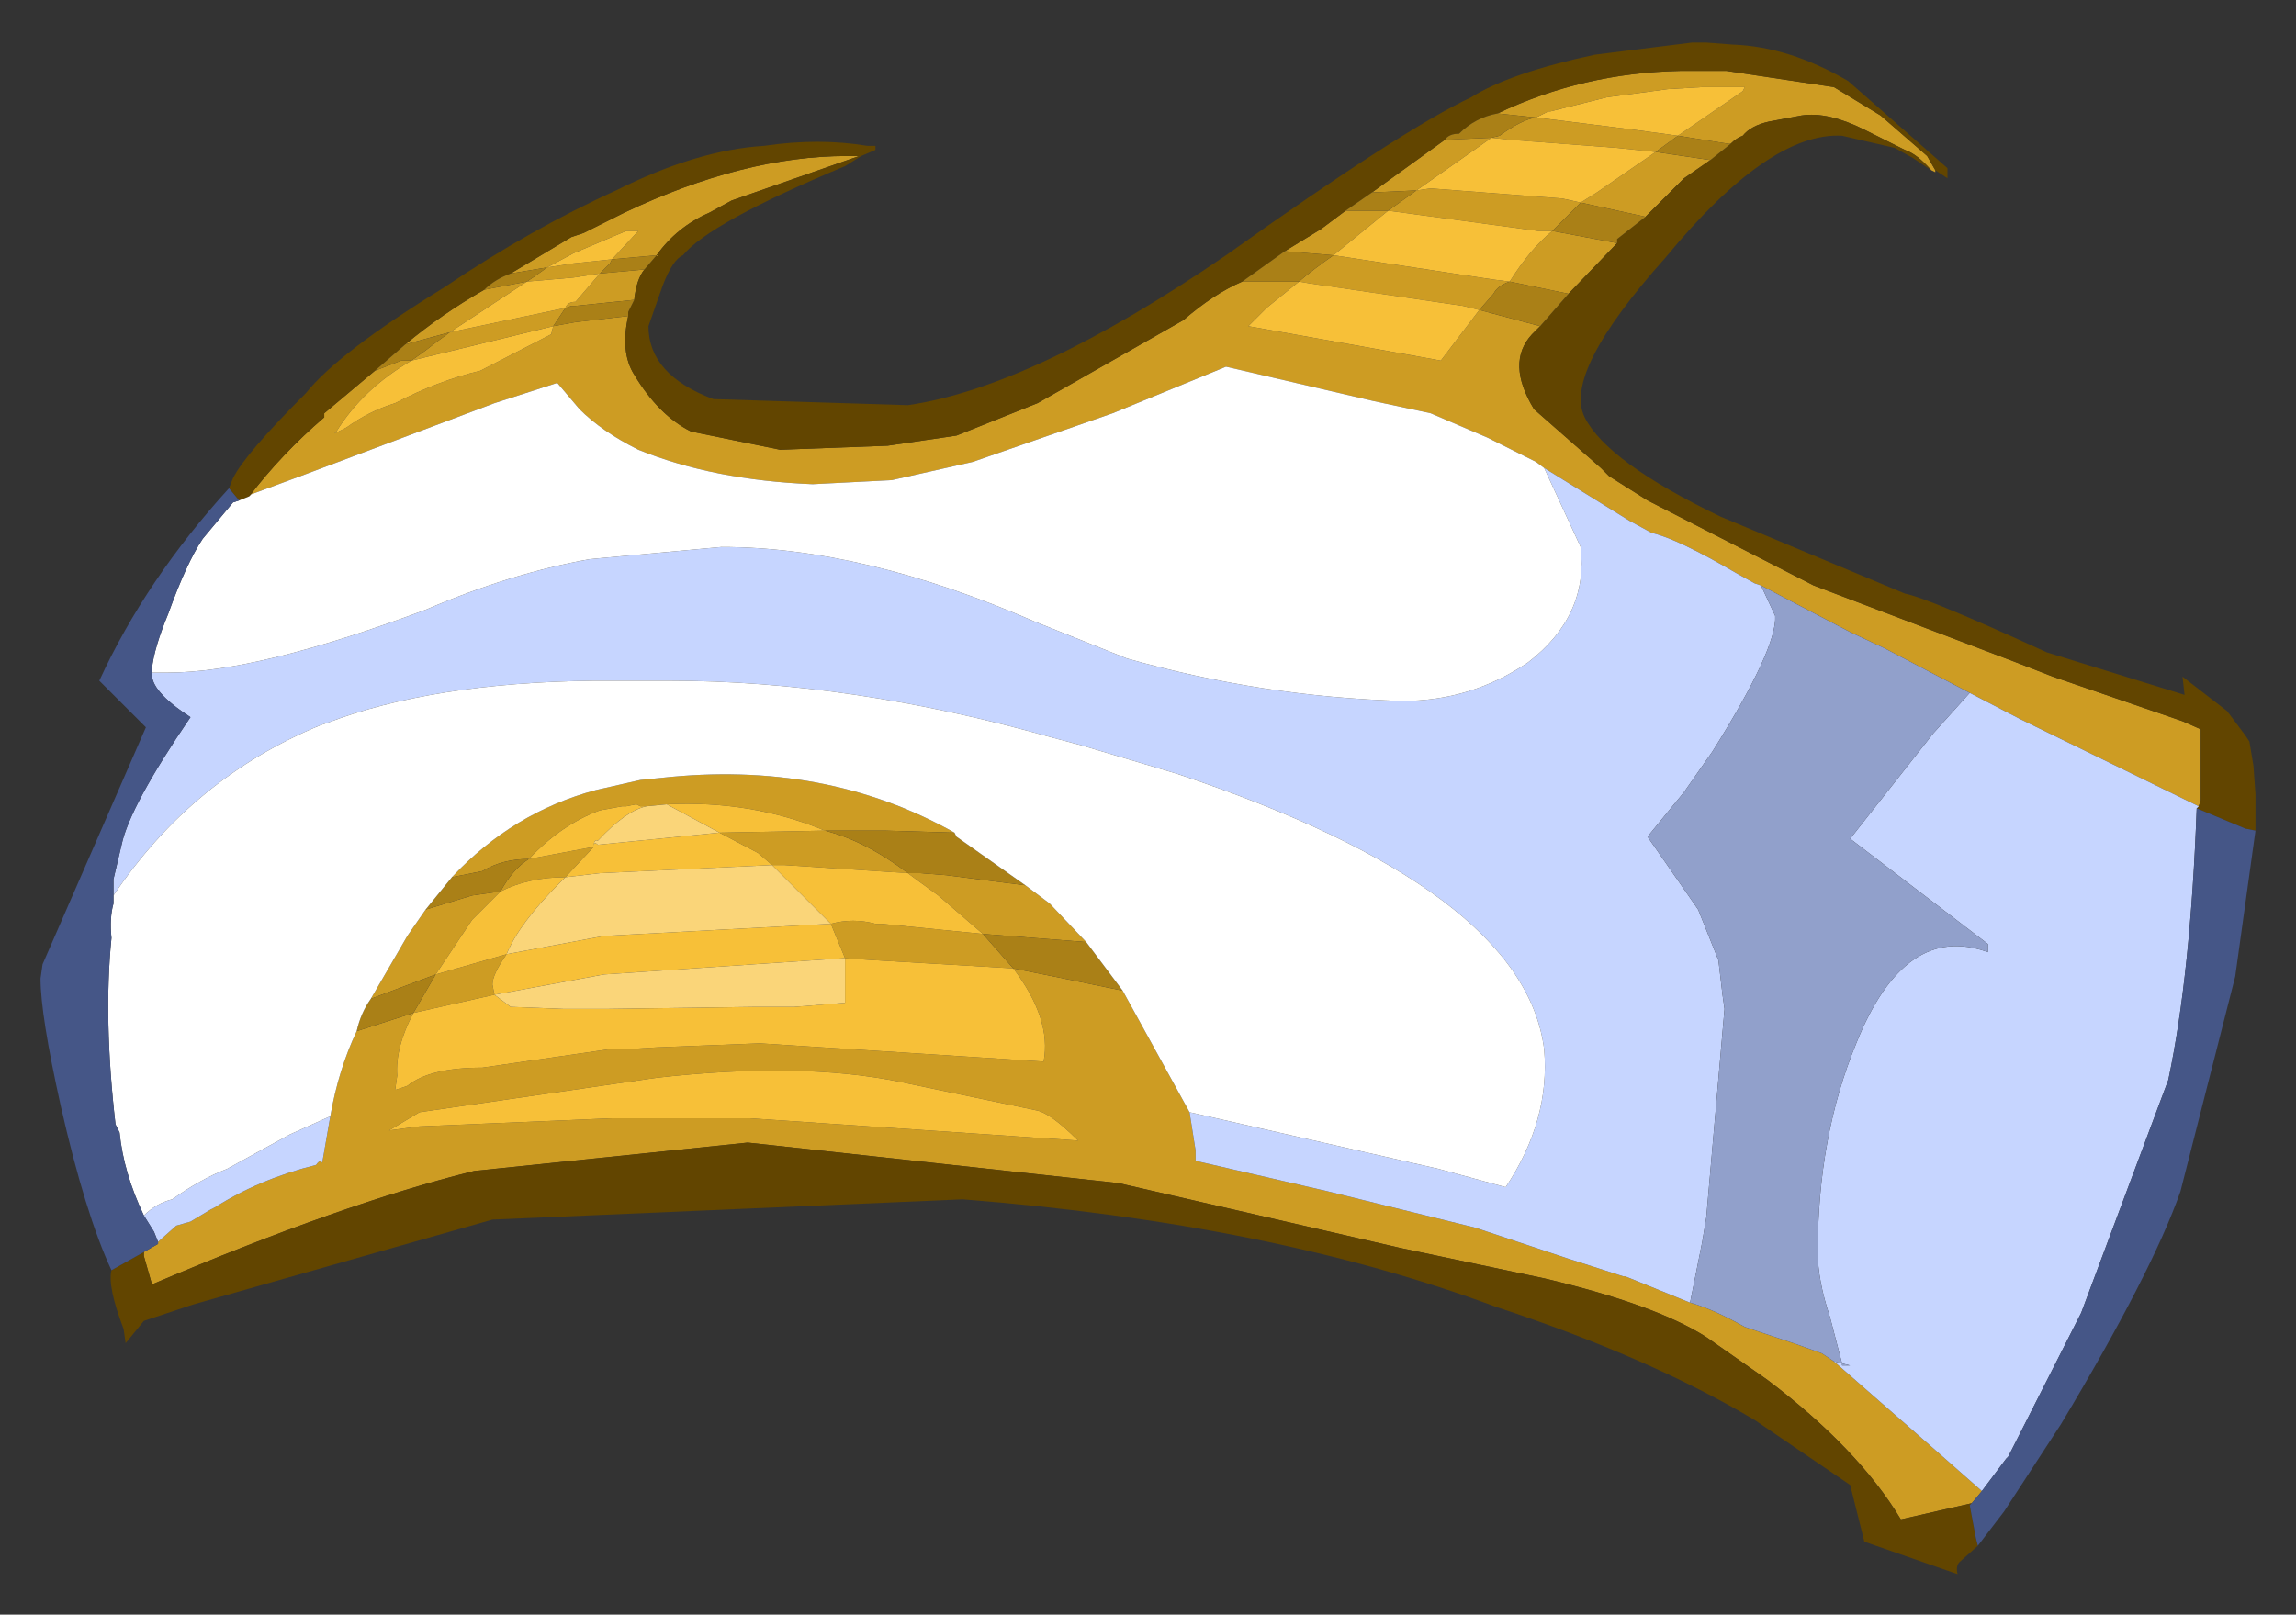 <?xml version="1.0" encoding="UTF-8" standalone="no"?>
<svg xmlns:xlink="http://www.w3.org/1999/xlink" height="39.85px" width="56.65px" xmlns="http://www.w3.org/2000/svg">
  <rect width="100%" height="100%" fill="#333333" stroke="none"/>
  <g transform="matrix(1.0, 0.0, 0.0, 1.0, -1.15, -2.5)">
    <path d="M48.8 6.7 Q48.45 6.3 48.15 6.2 L47.15 5.7 Q46.25 5.25 45.6 5.35 L44.8 5.5 Q44.35 5.6 44.15 5.85 44.0 5.9 43.85 6.05 L43.8 6.05 42.55 5.85 42.0 6.25 41.05 6.15 38.4 5.95 37.95 5.9 38.15 5.85 Q38.7 5.45 39.05 5.4 L41.45 5.7 42.55 5.85 44.15 4.75 44.2 4.65 43.15 4.65 42.3 4.7 40.8 4.9 39.4 5.25 39.35 5.25 39.05 5.4 38.1 5.3 Q40.2 4.3 42.6 4.25 L42.85 4.25 43.75 4.25 46.4 4.65 47.55 5.35 48.7 6.35 48.9 6.7 48.9 6.75 48.8 6.7 M43.35 6.45 L42.7 6.9 41.75 7.85 40.15 7.5 39.45 8.2 39.1 8.2 35.4 7.7 34.05 8.8 32.85 8.7 33.75 8.15 34.35 7.7 35.05 7.7 35.4 7.7 36.1 7.2 35.0 7.25 36.8 5.95 37.95 5.9 36.1 7.2 36.45 7.15 39.7 7.4 40.15 7.5 40.55 7.25 42.0 6.25 43.35 6.45 M41.05 8.5 L39.85 9.75 38.4 9.45 Q38.1 9.55 38.0 9.75 L37.65 10.15 39.15 10.55 38.95 10.75 Q38.3 11.45 39.0 12.6 L40.65 14.05 40.85 14.25 41.8 14.85 45.9 16.95 50.9 18.85 51.8 19.2 55.0 20.3 55.45 20.5 55.45 22.25 55.4 22.4 51.0 20.25 49.75 19.6 47.65 18.5 46.8 18.1 44.6 16.95 44.45 16.9 44.0 16.65 Q42.55 15.8 41.9 15.65 L41.35 15.35 39.25 14.05 39.05 13.9 38.75 13.75 37.85 13.3 36.45 12.7 35.05 12.4 31.4 11.55 28.6 12.7 25.15 13.9 23.15 14.35 21.2 14.45 Q18.75 14.35 16.9 13.6 16.0 13.15 15.45 12.6 L14.9 11.95 13.35 12.45 8.7 14.2 7.35 14.7 7.3 14.75 Q8.1 13.7 9.15 12.8 L9.15 12.7 10.4 11.65 11.05 11.4 11.3 11.4 Q10.1 12.1 9.45 13.15 L9.4 13.2 9.7 13.05 Q10.25 12.65 10.9 12.45 11.95 11.9 13.0 11.65 L14.75 10.75 14.8 10.55 15.35 10.45 16.65 10.3 Q16.45 11.2 16.8 11.75 17.4 12.75 18.2 13.15 L20.4 13.6 23.05 13.5 24.75 13.25 25.25 13.05 26.75 12.45 30.35 10.4 Q31.1 9.75 31.8 9.45 L33.2 9.45 Q33.55 9.15 34.05 8.8 L38.0 9.4 38.4 9.45 Q38.9 8.65 39.45 8.2 L41.05 8.5 M42.85 34.65 Q43.4 34.8 44.2 35.25 L45.4 35.65 46.1 35.9 46.4 36.1 48.8 38.2 50.05 39.3 49.8 39.6 48.05 40.0 Q47.0 38.25 44.75 36.55 L43.25 35.5 Q42.0 34.7 39.25 34.05 L35.7 33.3 28.75 31.7 19.6 30.7 12.85 31.4 Q9.6 32.2 4.9 34.2 L4.7 33.5 4.7 33.4 5.05 33.2 5.05 33.15 5.5 32.75 5.85 32.65 6.35 32.35 6.45 32.3 Q7.55 31.6 8.95 31.25 9.05 31.1 9.1 31.2 L9.3 30.05 Q9.5 28.9 9.95 27.95 L11.35 27.5 Q10.9 28.35 10.95 29.05 L10.9 29.4 11.2 29.3 Q11.75 28.85 13.05 28.85 L16.15 28.4 16.5 28.4 17.35 28.35 19.9 28.25 26.9 28.7 Q27.1 27.65 26.15 26.4 L27.15 26.6 28.85 26.95 30.5 29.95 30.65 30.9 30.65 31.15 33.9 31.9 37.55 32.8 39.8 33.55 41.2 34.0 41.25 34.0 42.85 34.65 M31.95 10.55 L36.15 11.3 36.7 11.4 37.65 10.15 37.25 10.05 33.5 9.5 33.2 9.45 32.4 10.1 31.95 10.55 M13.75 9.25 L15.25 8.35 15.55 8.25 16.55 7.75 Q19.5 6.35 22.05 6.35 L22.15 6.35 22.35 6.35 19.2 7.45 18.65 7.75 Q17.85 8.1 17.35 8.8 L16.25 8.9 16.2 9.0 15.95 9.25 15.3 9.35 14.15 9.45 12.25 10.7 11.15 11.0 Q12.05 10.25 13.1 9.65 L14.15 9.45 14.3 9.35 14.65 9.1 13.75 9.25 M17.05 9.15 Q16.85 9.4 16.8 9.9 L15.35 10.05 15.25 10.05 15.1 10.1 Q15.15 9.95 15.35 9.95 L15.95 9.25 17.05 9.15 M24.7 23.05 L23.0 23.0 21.5 23.0 Q19.7 22.25 17.6 22.35 L17.1 22.4 17.0 22.4 16.95 22.4 16.85 22.35 16.6 22.4 16.5 22.4 15.95 22.5 Q15.0 22.85 14.2 23.7 13.55 23.7 13.05 24.0 L12.3 24.15 Q13.8 22.55 15.85 22.0 L16.95 21.75 17.45 21.7 Q21.5 21.25 24.7 23.05 M23.55 24.05 L20.5 23.85 20.2 23.85 19.85 23.55 18.9 23.05 21.5 23.0 Q22.5 23.25 23.55 24.05 L23.85 24.05 24.5 24.1 26.45 24.35 27.05 24.8 27.95 25.75 25.4 25.55 24.3 24.6 23.75 24.2 23.55 24.05 M16.25 8.9 L16.9 8.2 16.6 8.2 15.3 8.75 14.65 9.1 15.3 9.0 16.25 8.9 M11.3 11.4 L11.65 11.15 Q11.9 10.95 12.25 10.7 L15.1 10.1 14.8 10.55 11.3 11.4 M15.1 24.15 Q14.2 24.15 13.5 24.5 L12.8 25.2 11.9 26.55 13.65 26.05 Q13.3 26.55 13.3 26.8 L13.35 27.05 11.35 27.5 11.9 26.55 10.3 27.15 11.2 25.6 11.65 24.95 12.8 24.6 13.5 24.5 Q13.8 23.95 14.2 23.7 L15.8 23.4 15.1 24.15 M16.25 30.1 L19.65 30.1 27.75 30.65 Q27.05 29.95 26.7 29.9 L23.35 29.2 Q20.9 28.7 17.35 29.1 L11.5 29.95 10.75 30.4 11.5 30.3 16.25 30.1 M22.0 26.15 L21.65 25.3 Q22.2 25.15 22.75 25.3 L22.9 25.3 25.4 25.55 26.15 26.4 22.75 26.2 22.0 26.15" fill="#cd9c23" fill-rule="evenodd" stroke="none"/>
    <path d="M48.8 6.7 L48.35 6.4 47.9 6.15 46.6 5.85 Q44.8 5.75 42.25 8.85 39.7 11.7 40.25 12.8 40.8 13.9 43.6 15.25 L48.15 17.15 Q48.7 17.25 51.65 18.6 L55.05 19.65 55.0 19.2 56.1 20.05 56.55 20.65 56.65 20.8 56.75 21.4 56.8 22.1 56.8 22.95 56.8 23.0 56.55 22.95 55.35 22.45 55.4 22.4 55.45 22.25 55.45 20.5 55.0 20.3 51.8 19.2 50.9 18.85 45.9 16.95 41.8 14.85 40.85 14.25 40.65 14.05 39.0 12.6 Q38.3 11.45 38.95 10.75 L39.15 10.55 39.85 9.75 41.05 8.5 41.05 8.4 41.75 7.85 42.7 6.9 43.35 6.45 43.85 6.05 Q44.0 5.9 44.15 5.85 44.35 5.6 44.8 5.5 L45.6 5.35 Q46.25 5.25 47.15 5.7 L48.15 6.2 Q48.45 6.3 48.8 6.7 M49.95 40.65 L49.5 41.05 Q49.4 41.15 49.45 41.35 L47.15 40.55 46.8 39.15 44.45 37.55 Q41.85 36.0 38.05 34.75 32.55 32.7 24.9 32.1 L13.3 32.6 5.9 34.7 4.7 35.1 4.25 35.65 4.2 35.3 Q3.8 34.25 3.9 33.85 L4.7 33.4 4.7 33.5 4.9 34.2 Q9.6 32.2 12.85 31.4 L19.6 30.7 28.75 31.7 35.7 33.3 39.25 34.05 Q42.0 34.7 43.25 35.5 L44.75 36.55 Q47.0 38.25 48.05 40.0 L49.8 39.6 49.75 39.65 49.9 40.45 49.95 40.65 M6.8 14.55 L6.9 14.3 Q7.2 13.7 8.7 12.2 9.5 11.2 12.1 9.6 14.25 8.15 16.35 7.2 18.35 6.2 20.0 6.1 21.35 5.9 22.55 6.1 L22.75 6.1 22.75 6.2 22.4 6.35 22.0 6.6 Q18.65 8.0 18.0 8.8 17.75 8.9 17.5 9.55 L17.15 10.55 Q17.15 11.75 18.75 12.35 L23.55 12.5 Q26.65 12.05 31.4 8.8 35.75 5.7 37.45 4.9 38.4 4.3 40.5 3.85 L42.9 3.55 43.25 3.55 43.9 3.6 Q45.3 3.65 46.75 4.5 L49.2 6.65 49.2 6.9 48.9 6.7 48.7 6.35 47.55 5.35 46.4 4.65 43.75 4.25 42.85 4.25 42.6 4.25 Q40.2 4.3 38.1 5.3 37.55 5.4 37.15 5.8 36.9 5.8 36.8 5.95 L35.0 7.25 34.35 7.7 33.75 8.15 32.85 8.7 31.8 9.45 Q31.1 9.75 30.35 10.4 L26.75 12.45 25.25 13.05 24.75 13.25 23.05 13.5 20.4 13.6 18.2 13.15 Q17.4 12.75 16.8 11.75 16.45 11.2 16.65 10.3 L16.65 10.2 16.8 9.9 Q16.85 9.4 17.05 9.15 L17.35 8.8 Q17.85 8.1 18.65 7.75 L19.2 7.45 22.35 6.35 22.15 6.35 22.05 6.35 Q19.5 6.35 16.55 7.75 L15.55 8.25 15.25 8.35 13.75 9.25 Q13.35 9.4 13.1 9.65 12.05 10.25 11.15 11.0 L10.4 11.65 9.15 12.7 9.15 12.8 Q8.1 13.7 7.3 14.75 L7.05 14.85 6.8 14.55" fill="#624500" fill-rule="evenodd" stroke="none"/>
    <path d="M42.55 5.85 L41.45 5.7 39.05 5.4 39.35 5.25 39.4 5.25 40.8 4.9 42.3 4.7 43.15 4.65 44.2 4.65 44.15 4.75 42.55 5.85 M37.95 5.9 L38.4 5.95 41.05 6.15 42.0 6.25 40.55 7.25 40.15 7.5 39.7 7.4 36.45 7.15 36.1 7.2 37.95 5.9 M26.15 26.4 Q27.1 27.65 26.9 28.7 L19.9 28.25 17.35 28.35 16.5 28.4 16.15 28.4 13.05 28.85 Q11.75 28.85 11.2 29.3 L10.9 29.4 10.95 29.05 Q10.9 28.35 11.35 27.5 L13.35 27.05 13.3 26.8 Q13.3 26.55 13.65 26.05 L16.05 25.6 21.65 25.3 20.2 23.85 15.95 24.05 15.1 24.15 14.95 24.3 Q13.95 25.3 13.65 26.05 L11.9 26.55 12.8 25.2 13.5 24.5 Q14.2 24.15 15.1 24.15 L15.8 23.4 14.2 23.7 Q15.0 22.85 15.95 22.5 L16.5 22.4 16.6 22.4 16.85 22.35 16.95 22.4 17.0 22.4 17.1 22.4 Q16.6 22.5 15.9 23.25 15.8 23.2 15.8 23.4 15.8 23.25 15.9 23.35 L18.9 23.05 19.85 23.55 20.2 23.85 20.5 23.85 23.55 24.05 23.75 24.2 24.3 24.6 25.4 25.55 22.9 25.3 22.75 25.3 Q22.2 25.15 21.65 25.3 L22.0 26.15 22.75 26.2 26.15 26.4 M34.05 8.8 L35.4 7.7 39.1 8.2 39.45 8.2 Q38.9 8.65 38.4 9.45 L38.0 9.4 34.05 8.8 M31.95 10.55 L32.4 10.1 33.2 9.45 33.5 9.5 37.25 10.05 37.65 10.15 36.7 11.4 36.15 11.3 31.95 10.55 M14.8 10.55 L14.75 10.75 13.0 11.65 Q11.95 11.9 10.9 12.45 10.25 12.65 9.7 13.05 L9.4 13.2 9.45 13.15 Q10.1 12.1 11.3 11.4 L14.8 10.55 M17.6 22.35 Q19.7 22.25 21.5 23.0 L18.9 23.05 17.6 22.35 M12.25 10.7 L14.15 9.45 15.3 9.35 15.95 9.25 15.35 9.95 Q15.15 9.95 15.1 10.1 L12.25 10.7 M16.25 8.9 L15.3 9.0 14.65 9.1 15.3 8.75 16.6 8.2 16.9 8.2 16.25 8.9 M16.25 30.1 L11.5 30.3 10.75 30.4 11.5 29.95 17.35 29.1 Q20.9 28.7 23.35 29.2 L26.7 29.9 Q27.05 29.95 27.75 30.65 L19.65 30.1 16.25 30.1 M22.0 26.15 L21.95 26.15 16.05 26.55 13.35 27.05 13.75 27.35 15.05 27.4 16.15 27.4 19.8 27.35 20.75 27.35 22.0 27.25 22.0 26.6 22.0 26.15" fill="#f7c038" fill-rule="evenodd" stroke="none"/>
    <path d="M43.85 6.05 L43.35 6.45 42.0 6.25 42.55 5.85 43.8 6.05 43.85 6.05 M41.75 7.85 L41.05 8.4 41.05 8.5 39.45 8.2 40.15 7.5 41.75 7.85 M39.85 9.75 L39.15 10.55 37.65 10.15 38.0 9.75 Q38.1 9.55 38.4 9.45 L39.85 9.75 M39.05 5.4 Q38.7 5.45 38.15 5.85 L37.95 5.9 36.8 5.95 Q36.9 5.8 37.15 5.8 37.55 5.4 38.1 5.3 L39.05 5.4 M28.85 26.95 L27.15 26.6 26.15 26.4 25.4 25.55 27.95 25.75 28.85 26.95 M11.35 27.5 L9.95 27.95 Q10.05 27.5 10.3 27.15 L11.9 26.55 11.35 27.5 M34.35 7.7 L35.0 7.25 36.1 7.2 35.4 7.7 35.05 7.7 34.35 7.7 M31.8 9.45 L32.85 8.7 34.05 8.8 Q33.55 9.15 33.2 9.45 L31.8 9.45 M16.65 10.3 L15.35 10.45 14.8 10.55 15.1 10.1 15.25 10.05 15.35 10.05 16.8 9.9 16.65 10.2 16.65 10.3 M11.3 11.4 L11.05 11.4 10.4 11.65 11.15 11.0 12.25 10.7 Q11.9 10.95 11.65 11.15 L11.3 11.4 M17.35 8.8 L17.05 9.15 15.95 9.25 16.2 9.0 16.25 8.9 17.35 8.8 M21.5 23.0 L23.0 23.0 24.7 23.05 24.75 23.15 26.45 24.35 24.5 24.1 23.85 24.05 23.55 24.05 Q22.5 23.25 21.5 23.0 M12.3 24.15 L13.05 24.0 Q13.55 23.7 14.2 23.7 13.8 23.95 13.5 24.5 L12.8 24.6 11.65 24.95 12.3 24.15 M13.75 9.25 L14.65 9.1 14.3 9.35 14.15 9.45 13.1 9.65 Q13.35 9.4 13.75 9.25" fill="#aa8017" fill-rule="evenodd" stroke="none"/>
    <path d="M55.4 22.4 L55.35 22.45 Q55.2 26.55 54.65 29.15 L52.5 34.9 50.7 38.45 50.65 38.5 50.05 39.3 48.8 38.2 46.4 36.1 46.6 36.15 46.3 35.0 Q46.0 34.1 46.0 33.4 46.0 30.55 46.95 28.25 48.15 25.25 50.2 26.0 L50.2 25.8 48.5 24.5 46.8 23.2 48.85 20.6 49.75 19.6 51.0 20.25 55.4 22.4 M44.6 16.95 L44.95 17.7 Q45.0 18.5 43.4 21.05 L42.7 22.05 41.8 23.15 43.05 24.95 43.55 26.2 43.65 27.05 43.7 27.4 43.25 32.55 43.15 33.15 42.85 34.65 41.25 34.0 41.2 34.0 39.8 33.55 37.55 32.8 33.9 31.9 30.65 31.15 30.65 30.9 30.5 29.95 36.65 31.35 38.3 31.8 Q39.4 30.15 39.25 28.4 38.75 24.45 30.2 21.6 L27.85 20.9 27.1 20.7 Q22.15 19.3 17.65 19.3 L15.8 19.3 Q11.8 19.35 9.2 20.35 L9.05 20.4 Q5.9 21.7 3.95 24.6 L3.95 24.2 4.15 23.35 Q4.35 22.4 5.85 20.2 4.85 19.55 4.9 19.1 L5.3 19.1 Q7.5 19.1 11.65 17.55 13.75 16.65 15.7 16.3 L18.95 16.0 Q22.45 16.0 26.7 17.85 L28.95 18.75 Q32.3 19.7 35.75 19.8 37.45 19.8 38.85 18.85 40.35 17.7 40.15 16.0 L39.25 14.05 41.35 15.35 41.9 15.65 Q42.55 15.8 44.0 16.65 L44.45 16.9 44.6 16.95 M9.3 30.05 L9.1 31.2 Q9.05 31.1 8.95 31.25 7.55 31.6 6.45 32.3 L6.35 32.35 5.85 32.65 5.5 32.75 5.05 33.15 4.95 32.9 4.7 32.5 Q5.0 32.2 5.4 32.1 6.1 31.6 6.75 31.35 L8.3 30.5 9.3 30.05 M46.6 36.15 L46.6 36.2 46.8 36.2 46.6 36.15" fill="#c6d5ff" fill-rule="evenodd" stroke="none"/>
    <path d="M44.6 16.95 L46.8 18.1 47.65 18.5 49.75 19.6 48.85 20.6 46.8 23.2 48.5 24.5 50.2 25.8 50.2 26.0 Q48.15 25.25 46.95 28.25 46.0 30.55 46.0 33.4 46.0 34.1 46.3 35.0 L46.6 36.15 46.4 36.1 46.1 35.9 45.4 35.65 44.2 35.25 Q43.4 34.8 42.85 34.65 L43.15 33.15 43.25 32.55 43.7 27.4 43.65 27.05 43.55 26.2 43.05 24.95 41.8 23.15 42.7 22.05 43.4 21.05 Q45.0 18.5 44.95 17.7 L44.6 16.95 M46.6 36.15 L46.8 36.2 46.6 36.2 46.6 36.15" fill="#91a0cb" fill-rule="evenodd" stroke="none"/>
    <path d="M30.5 29.95 L28.85 26.95 27.95 25.75 27.05 24.8 26.45 24.35 24.75 23.15 24.7 23.05 Q21.5 21.25 17.45 21.7 L16.95 21.75 15.85 22.0 Q13.8 22.55 12.3 24.15 L11.65 24.95 11.2 25.6 10.3 27.15 Q10.05 27.5 9.95 27.95 9.5 28.9 9.3 30.05 L8.3 30.5 6.75 31.35 Q6.1 31.6 5.4 32.1 5.0 32.2 4.7 32.5 4.2 31.45 4.1 30.45 L4.0 30.25 Q3.7 27.65 3.9 25.65 3.85 25.15 3.95 24.8 L3.95 24.6 Q5.9 21.7 9.05 20.4 L9.2 20.35 Q11.8 19.35 15.8 19.3 L17.65 19.3 Q22.15 19.3 27.1 20.7 L27.85 20.9 30.2 21.6 Q38.75 24.45 39.25 28.4 39.4 30.15 38.3 31.8 L36.65 31.35 30.5 29.95 M7.3 14.75 L7.35 14.7 8.7 14.2 13.35 12.45 14.9 11.95 15.45 12.6 Q16.0 13.15 16.9 13.6 18.75 14.35 21.2 14.45 L23.15 14.35 25.15 13.9 28.6 12.7 31.4 11.55 35.05 12.4 36.45 12.7 37.85 13.3 38.75 13.75 39.05 13.9 39.25 14.05 40.15 16.0 Q40.35 17.7 38.85 18.85 37.45 19.8 35.75 19.8 32.3 19.7 28.95 18.75 L26.7 17.85 Q22.45 16.0 18.95 16.0 L15.7 16.3 Q13.75 16.65 11.65 17.55 7.5 19.1 5.3 19.1 L4.9 19.1 4.9 19.0 Q4.95 18.5 5.3 17.65 5.75 16.4 6.15 15.8 L6.9 14.9 7.05 14.85 7.3 14.75" fill="#ffffff" fill-rule="evenodd" stroke="none"/>
    <path d="M55.35 22.45 L56.55 22.95 56.8 23.0 56.3 26.6 54.95 31.9 Q54.25 33.9 52.0 37.65 L50.6 39.8 49.95 40.65 49.9 40.45 49.75 39.65 49.8 39.6 50.05 39.3 50.65 38.5 50.7 38.45 52.5 34.9 54.65 29.15 Q55.2 26.55 55.35 22.45 M3.9 33.85 Q3.25 32.45 2.65 29.8 2.15 27.55 2.15 26.65 L2.2 26.3 4.75 20.45 3.6 19.3 Q4.75 16.8 6.8 14.55 L7.05 14.85 6.9 14.9 6.15 15.8 Q5.75 16.4 5.3 17.65 4.95 18.5 4.9 19.0 L4.9 19.1 Q4.85 19.55 5.85 20.2 4.35 22.4 4.15 23.35 L3.95 24.2 3.95 24.6 3.95 24.8 Q3.85 25.15 3.9 25.65 3.7 27.65 4.0 30.25 L4.1 30.45 Q4.2 31.45 4.7 32.5 L4.95 32.9 5.05 33.15 5.05 33.2 4.7 33.4 3.9 33.85" fill="#455687" fill-rule="evenodd" stroke="none"/>
    <path d="M17.1 22.4 L17.6 22.35 18.9 23.05 15.9 23.35 Q15.8 23.25 15.8 23.4 15.8 23.2 15.9 23.25 16.6 22.5 17.1 22.4 M13.65 26.05 Q13.95 25.3 14.95 24.3 L15.1 24.15 15.95 24.05 20.2 23.85 21.65 25.3 16.05 25.6 13.65 26.05 M22.0 26.15 L22.0 26.6 22.0 27.25 20.75 27.35 19.8 27.35 16.15 27.4 15.05 27.4 13.75 27.35 13.35 27.05 16.05 26.55 21.95 26.15 22.0 26.15" fill="#fad579" fill-rule="evenodd" stroke="none"/>
  </g>
</svg>
